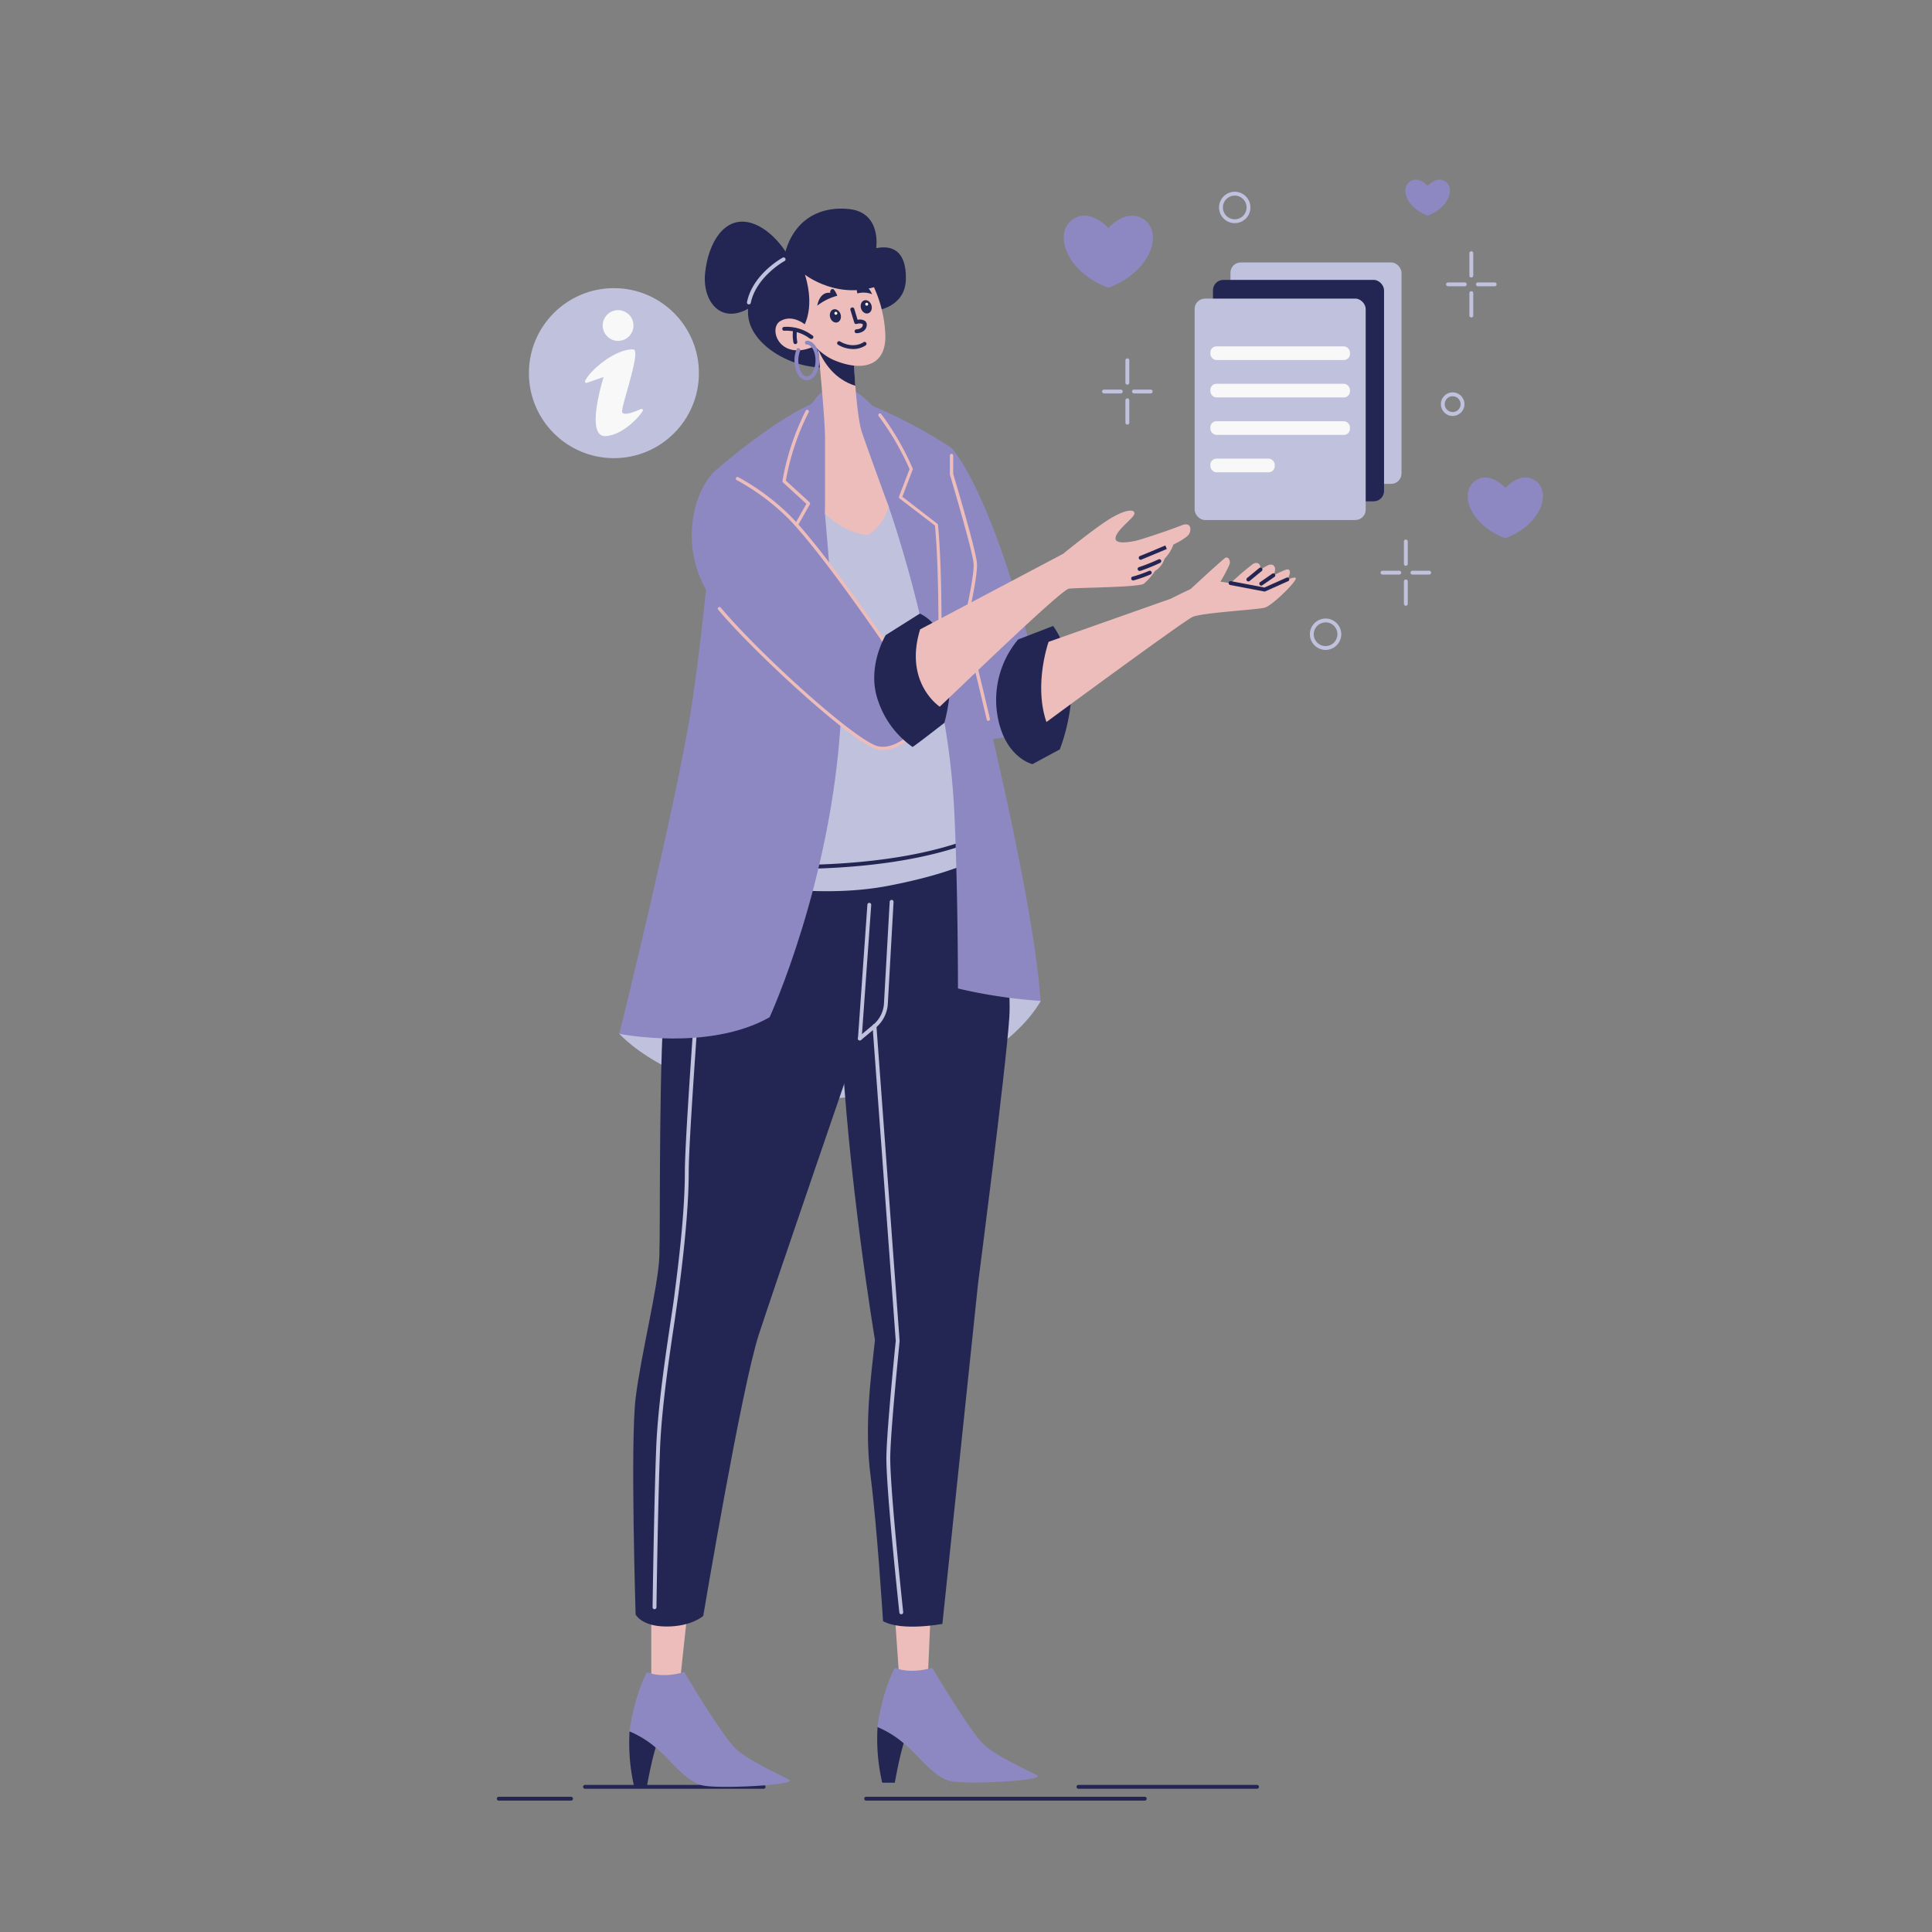 <svg id="GROUND" xmlns="http://www.w3.org/2000/svg" viewBox="0 0 500 500"><rect x="0" y="0" width="500" height="500" fill="#808080" stroke="none"/><defs><style>.cls-1{fill:#232652;}.cls-2{fill:#bfc1dd;}.cls-3{fill:#ecbdbb;}.cls-4{fill:#8D88C1;}.cls-5{fill:#fff;}.cls-6{fill:#f8f8f8;}</style></defs><title>Get started</title><path class="cls-1" d="M325.32,462.93H279.1a0.5,0.5,0,0,1,0-1h46.22A0.5,0.5,0,0,1,325.32,462.93Z"/><path class="cls-1" d="M197.61,462.93H151.4a0.5,0.5,0,0,1,0-1h46.22A0.5,0.5,0,0,1,197.61,462.93Z"/><path class="cls-1" d="M296.26,466h-72.1a0.5,0.5,0,1,1,0-1h72.1A0.5,0.5,0,1,1,296.26,466Z"/><path class="cls-1" d="M147.79,466H129.08a0.5,0.5,0,0,1,0-1h18.71A0.5,0.5,0,1,1,147.79,466Z"/><path class="cls-2" d="M160.28,267.54s16.92,19.37,57.33,16.58,51.68-25,51.68-25l-9.77-45.25-82.26,10.47Z"/><path class="cls-3" d="M240.79,418.85l-0.65,15a7.45,7.45,0,0,1-7.45,0l-1.12-16.11Z"/><path class="cls-1" d="M227.11,447a50,50,0,0,0,1.21,14.36h3.26s1.49-8.78,3.17-12.69S228.69,443.53,227.11,447Z"/><path class="cls-4" d="M231.57,431.61s3.54,1.77,9.68,0c0,0,10.06,16.95,13.5,20s11,6.42,13.59,7.82-17.32,2.42-22,1.58-8.57-6.7-12.48-9.87a26,26,0,0,0-6.8-4.19S228.13,438.31,231.57,431.61Z"/><path class="cls-1" d="M256,218.38s6.05,31.75,5.21,44.88-8.1,69-8.1,69l-9.22,88s-10.47,2-15.36-.7c0,0-1.54-24.58-3.21-37.43s0-25.14,1.12-35.34c0,0-7.12-42.46-8.8-79.89s3.35-58.1,17.88-59.5S256,218.38,256,218.38Z"/><path class="cls-2" d="M233.25,417.77a0.5,0.5,0,0,1-.5-0.45c-0.14-1.34-3.54-32.9-3.35-40.66s2.4-29.43,2.42-29.65l-6-81.43a0.5,0.5,0,1,1,1-.07l6,81.52c0,0.3-2.24,21.94-2.42,29.66s3.31,40.2,3.35,40.53a0.5,0.5,0,0,1-.44.55h-0.05Z"/><path class="cls-3" d="M177.74,418.85L176,435a7.45,7.45,0,0,1-7.45,0V417.73Z"/><path class="cls-1" d="M162.93,448.09a50,50,0,0,0,1.21,14.36h3.26s1.49-8.78,3.17-12.69S164.52,444.64,162.93,448.09Z"/><path class="cls-4" d="M167.4,432.73s3.54,1.77,9.68,0c0,0,10.06,16.95,13.5,20s11,6.42,13.59,7.82-17.32,2.42-22,1.58-8.57-6.7-12.48-9.87a26,26,0,0,0-6.8-4.19S164,439.43,167.4,432.73Z"/><path class="cls-1" d="M224.94,235.89l-2.44,32.87s-21.65,62.94-26.12,76.63S182,418.2,182,418.2s-3,2.74-9.5,2.74-8-3.11-8-3.11-1.4-44.51,0-56,5.87-28.77,6.15-36.87-0.28-52.51,1.68-71,10.61-46.87,30.59-46.76S225.91,222.83,224.94,235.89Z"/><path class="cls-2" d="M169.38,416.46h0a0.5,0.5,0,0,1-.49-0.51c0-.27.38-27.17,0.93-41.17,0.42-10.76,2.47-24.37,3.82-33.37,0.43-2.86.8-5.33,1-7.08,0.85-6.59,2.6-20.3,2.6-31,0-10.51,4.24-65.59,4.28-66.15a0.49,0.49,0,0,1,.54-0.46,0.5,0.5,0,0,1,.46.54c0,0.55-4.28,55.6-4.28,66.07,0,10.8-1.76,24.55-2.61,31.16-0.23,1.76-.6,4.24-1,7.11-1.35,9-3.39,22.56-3.81,33.26-0.55,14-.93,40.87-0.93,41.14A0.5,0.5,0,0,1,169.38,416.46Z"/><path class="cls-2" d="M222.5,269.26a0.5,0.5,0,0,1-.32-0.88l3.84-3.21a7.73,7.73,0,0,0,2.75-5.47l1.48-26.34a0.5,0.5,0,1,1,1,.06l-1.48,26.34a8.73,8.73,0,0,1-3.1,6.19l-3.84,3.21A0.5,0.5,0,0,1,222.5,269.26Z"/><path class="cls-2" d="M222.5,269.26h0a0.5,0.5,0,0,1-.46-0.53l2.44-34.61a0.49,0.49,0,0,1,.53-0.46,0.5,0.5,0,0,1,.46.53L223,268.79A0.5,0.5,0,0,1,222.5,269.26Z"/><path class="cls-4" d="M246.24,115.92s9.36,9.36,20.16,50.51l-1.12,22.63s-7.59,3.4-12.06,1.72S244.7,177.93,241.35,156A78.1,78.1,0,0,1,246.24,115.92Z"/><path class="cls-1" d="M263.49,165.5a24.32,24.32,0,0,0-5,21.37c2.27,9.42,8.71,10.89,8.71,10.89l7.08-3.82s3.68-9.17,2.93-18.11S272.54,162,272.54,162Z"/><path class="cls-3" d="M333.12,150c1.1-1.78.86-3-.38-2.54-0.56.19-1.78,0.75-3.18,1.44,1-1.86.17-3.32-1.43-2.6a18.48,18.48,0,0,0-1.91,1.11c0.14-1.41-.78-2.19-2-1.42a66.82,66.82,0,0,0-5.74,4.94l-2.64-.4a36.5,36.5,0,0,0,2.38-4.51c0.28-1.07-.37-2-1.07-1.68-0.5.27-5.94,5.24-9,8.09-2.64,1.23-5.16,2.52-5.16,2.52L271.38,166.1s-3.91,11-.56,20.76c0,0,35.38-26.07,37.8-27.19s16.85-1.86,18.72-2.42,7.64-6.15,8-7.45C335.5,149.27,334.47,149.5,333.12,150Z"/><path class="cls-1" d="M327.28,153.08h-0.09l-8.81-1.68a0.5,0.5,0,0,1,.19-1l8.66,1.65,5.7-2.54a0.5,0.5,0,1,1,.41.91l-5.84,2.6A0.5,0.5,0,0,1,327.28,153.08Z"/><path class="cls-1" d="M326.41,151.56a0.5,0.5,0,0,1-.29-0.91l3.16-2.19a0.5,0.5,0,0,1,.57.82l-3.16,2.19A0.5,0.5,0,0,1,326.41,151.56Z"/><path class="cls-1" d="M323.08,150.47a0.5,0.5,0,0,1-.32-0.89L325.9,147a0.5,0.5,0,0,1,.64.77l-3.14,2.59A0.5,0.5,0,0,1,323.08,150.47Z"/><path class="cls-2" d="M217.61,104.46L197.22,122.2S176.27,225.83,177.1,225.83s28.12,8.66,52.89,3.91,29.24-11.17,29.24-11.17l-12-67-2.65-33Z"/><path class="cls-1" d="M214,231.65a141.52,141.52,0,0,1-35.54-5c-0.66-.17-1.23-0.32-1.35-0.33a0.49,0.49,0,0,1-.49-0.5,0.51,0.51,0,0,1,.51-0.5,9.68,9.68,0,0,1,1.57.37c24.46,6.36,41.36,5.45,51.22,3.55,24.29-4.66,28.88-10.9,28.92-11a0.5,0.5,0,1,1,.82.57c-0.19.27-4.87,6.65-29.55,11.38A85.73,85.73,0,0,1,214,231.65Z"/><path class="cls-1" d="M204.67,224.89c-9.15,0-15.45-.59-15.61-0.61a0.5,0.5,0,1,1,.1-1c0.4,0,40.2,3.76,65.67-7.78a0.5,0.5,0,0,1,.41.91C239.65,223.49,218.78,224.89,204.67,224.89Z"/><path class="cls-4" d="M217.61,186.17c-2.42,42.27-18.44,77.1-18.44,77.1-15.83,8.94-38.89,4.28-38.89,4.28s15.06-60.7,18.78-85.29,6.57-60.89,6.57-60.89,15.43-13.53,26.41-17.69c-0.5,5.22-2.36,26.82-.49,42.27C213.7,163.63,217.61,186.17,217.61,186.17Z"/><path class="cls-4" d="M222.5,103.68a129.36,129.36,0,0,1,23.74,12.24v6.84s5.87,19.55,6.15,23-2.65,15.64-2.65,15.64,17.6,68,19.55,97.63a131.9,131.9,0,0,1-21.37-3.21s0-25.37-.88-44.18a193.27,193.27,0,0,0-3.91-31.47S232.51,135.89,230,126.58,222.5,103.68,222.5,103.68Z"/><path class="cls-3" d="M255.79,186.59a0.43,0.43,0,0,1-.42-0.33c-3.34-14.21-6-24.6-6.05-24.71a0.43,0.43,0,0,1,0-.21c0-.12,2.91-12.12,2.64-15.51s-6.07-22.76-6.13-23a0.42,0.42,0,0,1,0-.12v-4.82a0.43,0.43,0,1,1,.86,0v4.75c0.42,1.41,5.87,19.64,6.14,23.07s-2.33,14.4-2.64,15.67c0.29,1.12,2.87,11.17,6,24.62a0.43,0.43,0,0,1-.32.52h-0.1Z"/><path class="cls-4" d="M215.56,100c-5.63.88-10.52,13.41-12.62,24.49l6.31,5.77-6.31,11.17s9.45,23.65,14.66,44.69c0,0-2.42-34.26-4.1-53.17,0.33-19.41,9.26-20.12,16.48-1.86,7,20.21,13.13,49.07,13.13,49.07s0.74-28.86-.74-44.41l-9.31-7.17,2.79-7.26S226.27,98.36,215.56,100Z"/><path class="cls-3" d="M243.12,180.64h0a0.43,0.43,0,0,1-.42-0.44c0-.29.72-28.79-0.73-44.18L232.8,129a0.43,0.43,0,0,1-.14-0.49l2.73-7.1a69.61,69.61,0,0,0-8-13.72,0.43,0.43,0,0,1,.68-0.53,70.86,70.86,0,0,1,8.13,14.07,0.43,0.43,0,0,1,0,.32l-2.68,7,9.06,7a0.43,0.43,0,0,1,.17.3c1.48,15.4.75,44.18,0.75,44.47A0.43,0.43,0,0,1,243.12,180.64Z"/><path class="cls-3" d="M215.46,178.56a0.43,0.43,0,0,1-.41-0.31c-5.23-18.36-12.43-36.43-12.5-36.61a0.43,0.43,0,0,1,0-.37l6.14-10.88-6.06-5.54a0.43,0.43,0,0,1-.13-0.4,64.78,64.78,0,0,1,6-18.12,0.43,0.43,0,1,1,.75.41,63.65,63.65,0,0,0-5.87,17.64l6.13,5.61a0.43,0.43,0,0,1,.08.53l-6.21,11c0.79,2,7.5,19.12,12.45,36.5a0.43,0.43,0,0,1-.29.53Z"/><path class="cls-4" d="M185.63,121.36c-6.35,5.12-10.95,22.17,0,35.48,9.79,11.9,35.89,35.61,41.61,36.73s11.45-6.15,11.45-6.15,0.56-16.18-1.26-19.61a7,7,0,0,0-4.75-3.85l-3.77,2.23s-16.33-24-24.86-32.54A58.85,58.85,0,0,0,185.63,121.36Z"/><path class="cls-3" d="M228.48,194.12a6.87,6.87,0,0,1-1.32-.13c-5.94-1.16-31.67-24.77-41.29-36.19a0.43,0.43,0,1,1,.66-0.55c10.46,12.41,35.35,34.84,40.8,35.9,5,1,10.21-5,10.95-5.88,0-1.61.44-16.12-1.21-19.25a6.71,6.71,0,0,0-4.29-3.6l-3.63,2.15a0.43,0.43,0,0,1-.57-0.13c-0.16-.24-16.41-24.09-24.8-32.48a58.77,58.77,0,0,0-13.17-9.74,0.43,0.43,0,0,1,.41-0.75,59.66,59.66,0,0,1,13.36,9.89c7.91,7.9,22.67,29.33,24.68,32.27l3.42-2a0.43,0.43,0,0,1,.28-0.06,7.41,7.41,0,0,1,5.07,4.08c1.85,3.5,1.33,19.16,1.31,19.83a0.43,0.43,0,0,1-.09.25C238.81,188,233.9,194.12,228.48,194.12Z"/><path class="cls-1" d="M229.23,164.36l8.82-5.56s5.6,2.16,7.35,10.54-1,17.74-1,17.74-8.25,6.43-8.25,6.22a23.79,23.79,0,0,1-8.89-11.92C224.15,172.65,229.23,164.36,229.23,164.36Z"/><path class="cls-3" d="M238.13,162.88l37-19.55s9.06-7.43,13-9.59,5.59-1.82,5.45-.77-4.19,3.84-4.82,5.94,3.3,1.4,4.83,1.12,9.56-3,12.14-4.05,2.65,1.12,2,2.23-4.05,2.72-4.05,2.72a10.08,10.08,0,0,1-2.28,3.65,5.88,5.88,0,0,1-2.51,3.21,15.06,15.06,0,0,1-2.84,3.26c-1.4,1-17.35,1-19.41,1.3s-27.29,24.77-33.43,30.54C243.21,182.9,233.86,176.76,238.13,162.88Z"/><path class="cls-1" d="M295.31,144.86a0.5,0.5,0,0,1-.19-1c2-.79,6.46-2.7,6.46-2.7l0.39,0.92s-4.52,1.91-6.48,2.7A0.5,0.5,0,0,1,295.31,144.86Z"/><path class="cls-1" d="M295,147.75a0.5,0.5,0,0,1-.15-1,47.52,47.52,0,0,0,5-2,0.5,0.5,0,0,1,.43.9,47.78,47.78,0,0,1-5.09,2.07Z"/><path class="cls-1" d="M293.31,150.21a0.5,0.5,0,0,1-.11-1,32.55,32.55,0,0,0,4.15-1.46,0.5,0.5,0,1,1,.39.92,32.78,32.78,0,0,1-4.32,1.52h-0.11Z"/><path class="cls-1" d="M204.48,67S200.43,59.21,194,57.6s-10.68,5-11.52,13.06,5.15,14.84,14,7.19C203.5,71.85,204.48,67,204.48,67Z"/><path class="cls-1" d="M202.8,67.1S192.54,72.69,193.66,82s17.46,16.62,26.26,11.31,6.63-12.92,6.63-12.92,7.75-.7,7.89-8.17-3.7-8.8-7.68-8c0,0,1.47-9.29-7.12-10.13S204.55,57.88,202.8,67.1Z"/><path class="cls-2" d="M193.81,78.78h-0.1a0.5,0.5,0,0,1-.39-0.59c1.47-7.19,8.93-11.34,9.24-11.51a0.5,0.5,0,0,1,.48.88c-0.07,0-7.36,4.1-8.74,10.84A0.5,0.5,0,0,1,193.81,78.78Z"/><path class="cls-3" d="M230,131.14a12.65,12.65,0,0,1-5.4,7.35c-6-.46-11.08-5.49-11.08-5.49V113.35c-0.07-5.35-1.31-18.23-1.78-22.93l-0.18-1.74,9.22,2s0.2,4.35.58,9.18c0.37,4.6.93,9.66,1.65,11.84C224.5,116.14,230,131.14,230,131.14Z"/><path class="cls-1" d="M221.35,99.83c-5.31-1.64-8.15-5.93-9.62-9.41l-0.18-1.74,9.22,2S221,95,221.35,99.83Z"/><path class="cls-3" d="M224.87,71.78a32.66,32.66,0,0,1,4.26,14.94c0.21,8.45-6.49,9.36-13.27,6.49s-11-12.57-11-12.57-3.07-8.38,2.58-12.22A12.24,12.24,0,0,1,224.87,71.78Z"/><path class="cls-1" d="M208.32,71.08s9,7.12,20.18,2.44c0,0-8.24-15.5-21.37-8s-6.84,18.16.28,19.83C207.41,85.4,211.32,80.79,208.32,71.08Z"/><path class="cls-3" d="M212,89l-3.31-4.75s-3.49-3.17-6.8-1.12S202.11,94.41,212,89Z"/><path class="cls-1" d="M209.86,87.71a0.5,0.5,0,0,1-.31-0.11,10.08,10.08,0,0,0-6.55-2,0.5,0.5,0,1,1-.1-1,11,11,0,0,1,7.27,2.16A0.5,0.5,0,0,1,209.86,87.71Z"/><path class="cls-1" d="M205.84,89.06a0.5,0.5,0,0,1-.49-0.39,10,10,0,0,1-.08-3.38,0.5,0.5,0,1,1,1,.15,9.05,9.05,0,0,0,.06,3,0.5,0.5,0,0,1-.38.6h-0.11Z"/><path class="cls-4" d="M208.83,98.4c-1.81,0-3.22-2.24-3.22-5.11a7.48,7.48,0,0,1,.53-2.83,0.5,0.5,0,1,1,.92.38,6.48,6.48,0,0,0-.45,2.45c0,2.23,1,4.11,2.22,4.11s2.22-1.88,2.22-4.11-1-4.11-2.22-4.11a0.5,0.5,0,0,1,0-1c1.81,0,3.22,2.24,3.22,5.11S210.64,98.4,208.83,98.4Z"/><path class="cls-1" d="M211.51,79.1s0.53-3.72,3.37-3.3a0.83,0.83,0,0,1,.46-1c0.63-.22,1.35,1.74,1.35,1.74A14.48,14.48,0,0,0,211.51,79.1Z"/><path class="cls-1" d="M225.69,76.14s-1.27-3.2-2.85-1.68a0.78,0.78,0,0,0-.68-0.52c-0.75.11-.28,2-0.28,2A6.09,6.09,0,0,1,225.69,76.14Z"/><ellipse class="cls-1" cx="216.2" cy="81.75" rx="1.41" ry="1.75" transform="translate(-14.28 64.25) rotate(-16.37)"/><circle class="cls-5" cx="216.32" cy="81.07" r="0.38" transform="translate(-14.08 64.26) rotate(-16.37)"/><ellipse class="cls-1" cx="224.18" cy="79.41" rx="1.41" ry="1.75" transform="translate(-13.29 66.4) rotate(-16.37)"/><circle class="cls-5" cx="224.31" cy="78.73" r="0.38" transform="translate(-13.1 66.41) rotate(-16.37)"/><path class="cls-1" d="M221.67,86.23a0.5,0.5,0,0,1,0-1c0.06,0,1.53-.08,1.61-1.09a0.3,0.3,0,0,0-.07-0.3,2.29,2.29,0,0,0-1.51,0,0.5,0.5,0,0,1-.61-0.34l-1-3.27a0.5,0.5,0,1,1,1-.29l0.85,2.83a2.51,2.51,0,0,1,1.94.3,1.27,1.27,0,0,1,.43,1.16c-0.13,1.5-1.74,2-2.57,2h0Z"/><path class="cls-1" d="M220.75,90.33a7.66,7.66,0,0,1-3.82-1.08,0.5,0.5,0,1,1,.49-0.87c3.48,2,6,.24,6,0.22a0.5,0.5,0,1,1,.58.81A5.87,5.87,0,0,1,220.75,90.33Z"/><circle class="cls-2" cx="158.88" cy="96.57" r="22"/><circle class="cls-6" cx="159.96" cy="84.24" r="3.98"/><path class="cls-6" d="M151.85,99.08a0.35,0.35,0,0,1-.43-0.48c1.18-2.66,7.78-8.36,12.48-8.17,2.11,0.09-2.93,14.06-2.9,16,0,1.44,3.22.18,4.9-.59a0.36,0.36,0,0,1,.42.54c-1.25,2-5.39,6.2-9.53,6.48-5.55.38-.58-15.28-0.58-15.28Z"/><path class="cls-4" d="M286.84,74.48c-11.17-4.19-14.22-14.28-9.22-17.69,4.56-3.11,9.22,2.23,9.22,2.23s4.65-5.34,9.22-2.23C301.05,60.2,298,70.29,286.84,74.48Z"/><path class="cls-4" d="M369.47,55.82c-5.59-2.09-7.11-7.14-4.61-8.84,2.28-1.55,4.61,1.12,4.61,1.12s2.32-2.67,4.61-1.12C376.57,48.68,375.05,53.72,369.47,55.82Z"/><path class="cls-4" d="M389.58,139.3c-9.42-3.53-12-12-7.77-14.91,3.84-2.62,7.77,1.88,7.77,1.88s3.92-4.5,7.77-1.88C401.56,127.27,399,135.77,389.58,139.3Z"/><path class="cls-2" d="M343.06,168.2a4.06,4.06,0,1,1,4.06-4.06A4.07,4.07,0,0,1,343.06,168.2Zm0-7.12a3.06,3.06,0,1,0,3.06,3.06A3.06,3.06,0,0,0,343.06,161.07Z"/><path class="cls-2" d="M319.55,57.75a4.06,4.06,0,1,1,4.06-4.06A4.07,4.07,0,0,1,319.55,57.75Zm0-7.12a3.06,3.06,0,1,0,3.06,3.06A3.06,3.06,0,0,0,319.55,50.62Z"/><path class="cls-2" d="M375.9,107.65A3.05,3.05,0,1,1,379,104.6,3.06,3.06,0,0,1,375.9,107.65Zm0-5.11A2.05,2.05,0,1,0,378,104.6,2.06,2.06,0,0,0,375.9,102.55Z"/><path class="cls-2" d="M380.78,71.82a0.5,0.5,0,0,1-.5-0.5v-5.8a0.5,0.5,0,1,1,1,0v5.8A0.5,0.5,0,0,1,380.78,71.82Z"/><path class="cls-2" d="M386.82,74.09h-4.34a0.5,0.5,0,0,1,0-1h4.34A0.5,0.5,0,0,1,386.82,74.09Z"/><path class="cls-2" d="M380.78,82.16a0.5,0.5,0,0,1-.5-0.5v-5.8a0.5,0.5,0,0,1,1,0v5.8A0.5,0.5,0,0,1,380.78,82.16Z"/><path class="cls-2" d="M379.08,74.09h-4.34a0.5,0.5,0,0,1,0-1h4.34A0.5,0.5,0,0,1,379.08,74.09Z"/><path class="cls-2" d="M363.83,146.43a0.5,0.5,0,0,1-.5-0.5v-5.8a0.5,0.5,0,0,1,1,0v5.8A0.5,0.5,0,0,1,363.83,146.43Z"/><path class="cls-2" d="M369.87,148.7h-4.34a0.5,0.5,0,0,1,0-1h4.34A0.5,0.5,0,0,1,369.87,148.7Z"/><path class="cls-2" d="M363.83,156.77a0.5,0.5,0,0,1-.5-0.5v-5.8a0.5,0.5,0,0,1,1,0v5.8A0.5,0.5,0,0,1,363.83,156.77Z"/><path class="cls-2" d="M362.13,148.7h-4.34a0.5,0.5,0,0,1,0-1h4.34A0.5,0.5,0,0,1,362.13,148.7Z"/><path class="cls-2" d="M291.76,99.55a0.5,0.5,0,0,1-.5-0.5v-5.8a0.5,0.5,0,0,1,1,0v5.8A0.5,0.5,0,0,1,291.76,99.55Z"/><path class="cls-2" d="M297.8,101.82h-4.34a0.5,0.5,0,0,1,0-1h4.34A0.5,0.5,0,0,1,297.8,101.82Z"/><path class="cls-2" d="M291.76,109.89a0.5,0.5,0,0,1-.5-0.5v-5.8a0.5,0.5,0,1,1,1,0v5.8A0.5,0.5,0,0,1,291.76,109.89Z"/><path class="cls-2" d="M290.06,101.82h-4.34a0.5,0.5,0,0,1,0-1h4.34A0.5,0.5,0,0,1,290.06,101.82Z"/><rect class="cls-2" x="318.44" y="67.92" width="44.27" height="57.3" rx="2.67" ry="2.67"/><rect class="cls-1" x="313.92" y="72.44" width="44.27" height="57.3" rx="2.67" ry="2.67"/><rect class="cls-2" x="309.17" y="77.28" width="44.27" height="57.3" rx="2.67" ry="2.67"/><rect class="cls-6" x="313.24" y="89.64" width="36.13" height="3.54" rx="1.58" ry="1.58"/><rect class="cls-6" x="313.24" y="99.32" width="36.13" height="3.54" rx="1.58" ry="1.58"/><rect class="cls-6" x="313.24" y="109.01" width="36.13" height="3.54" rx="1.58" ry="1.58"/><rect class="cls-6" x="313.24" y="118.69" width="16.66" height="3.54" rx="1.58" ry="1.58"/></svg>